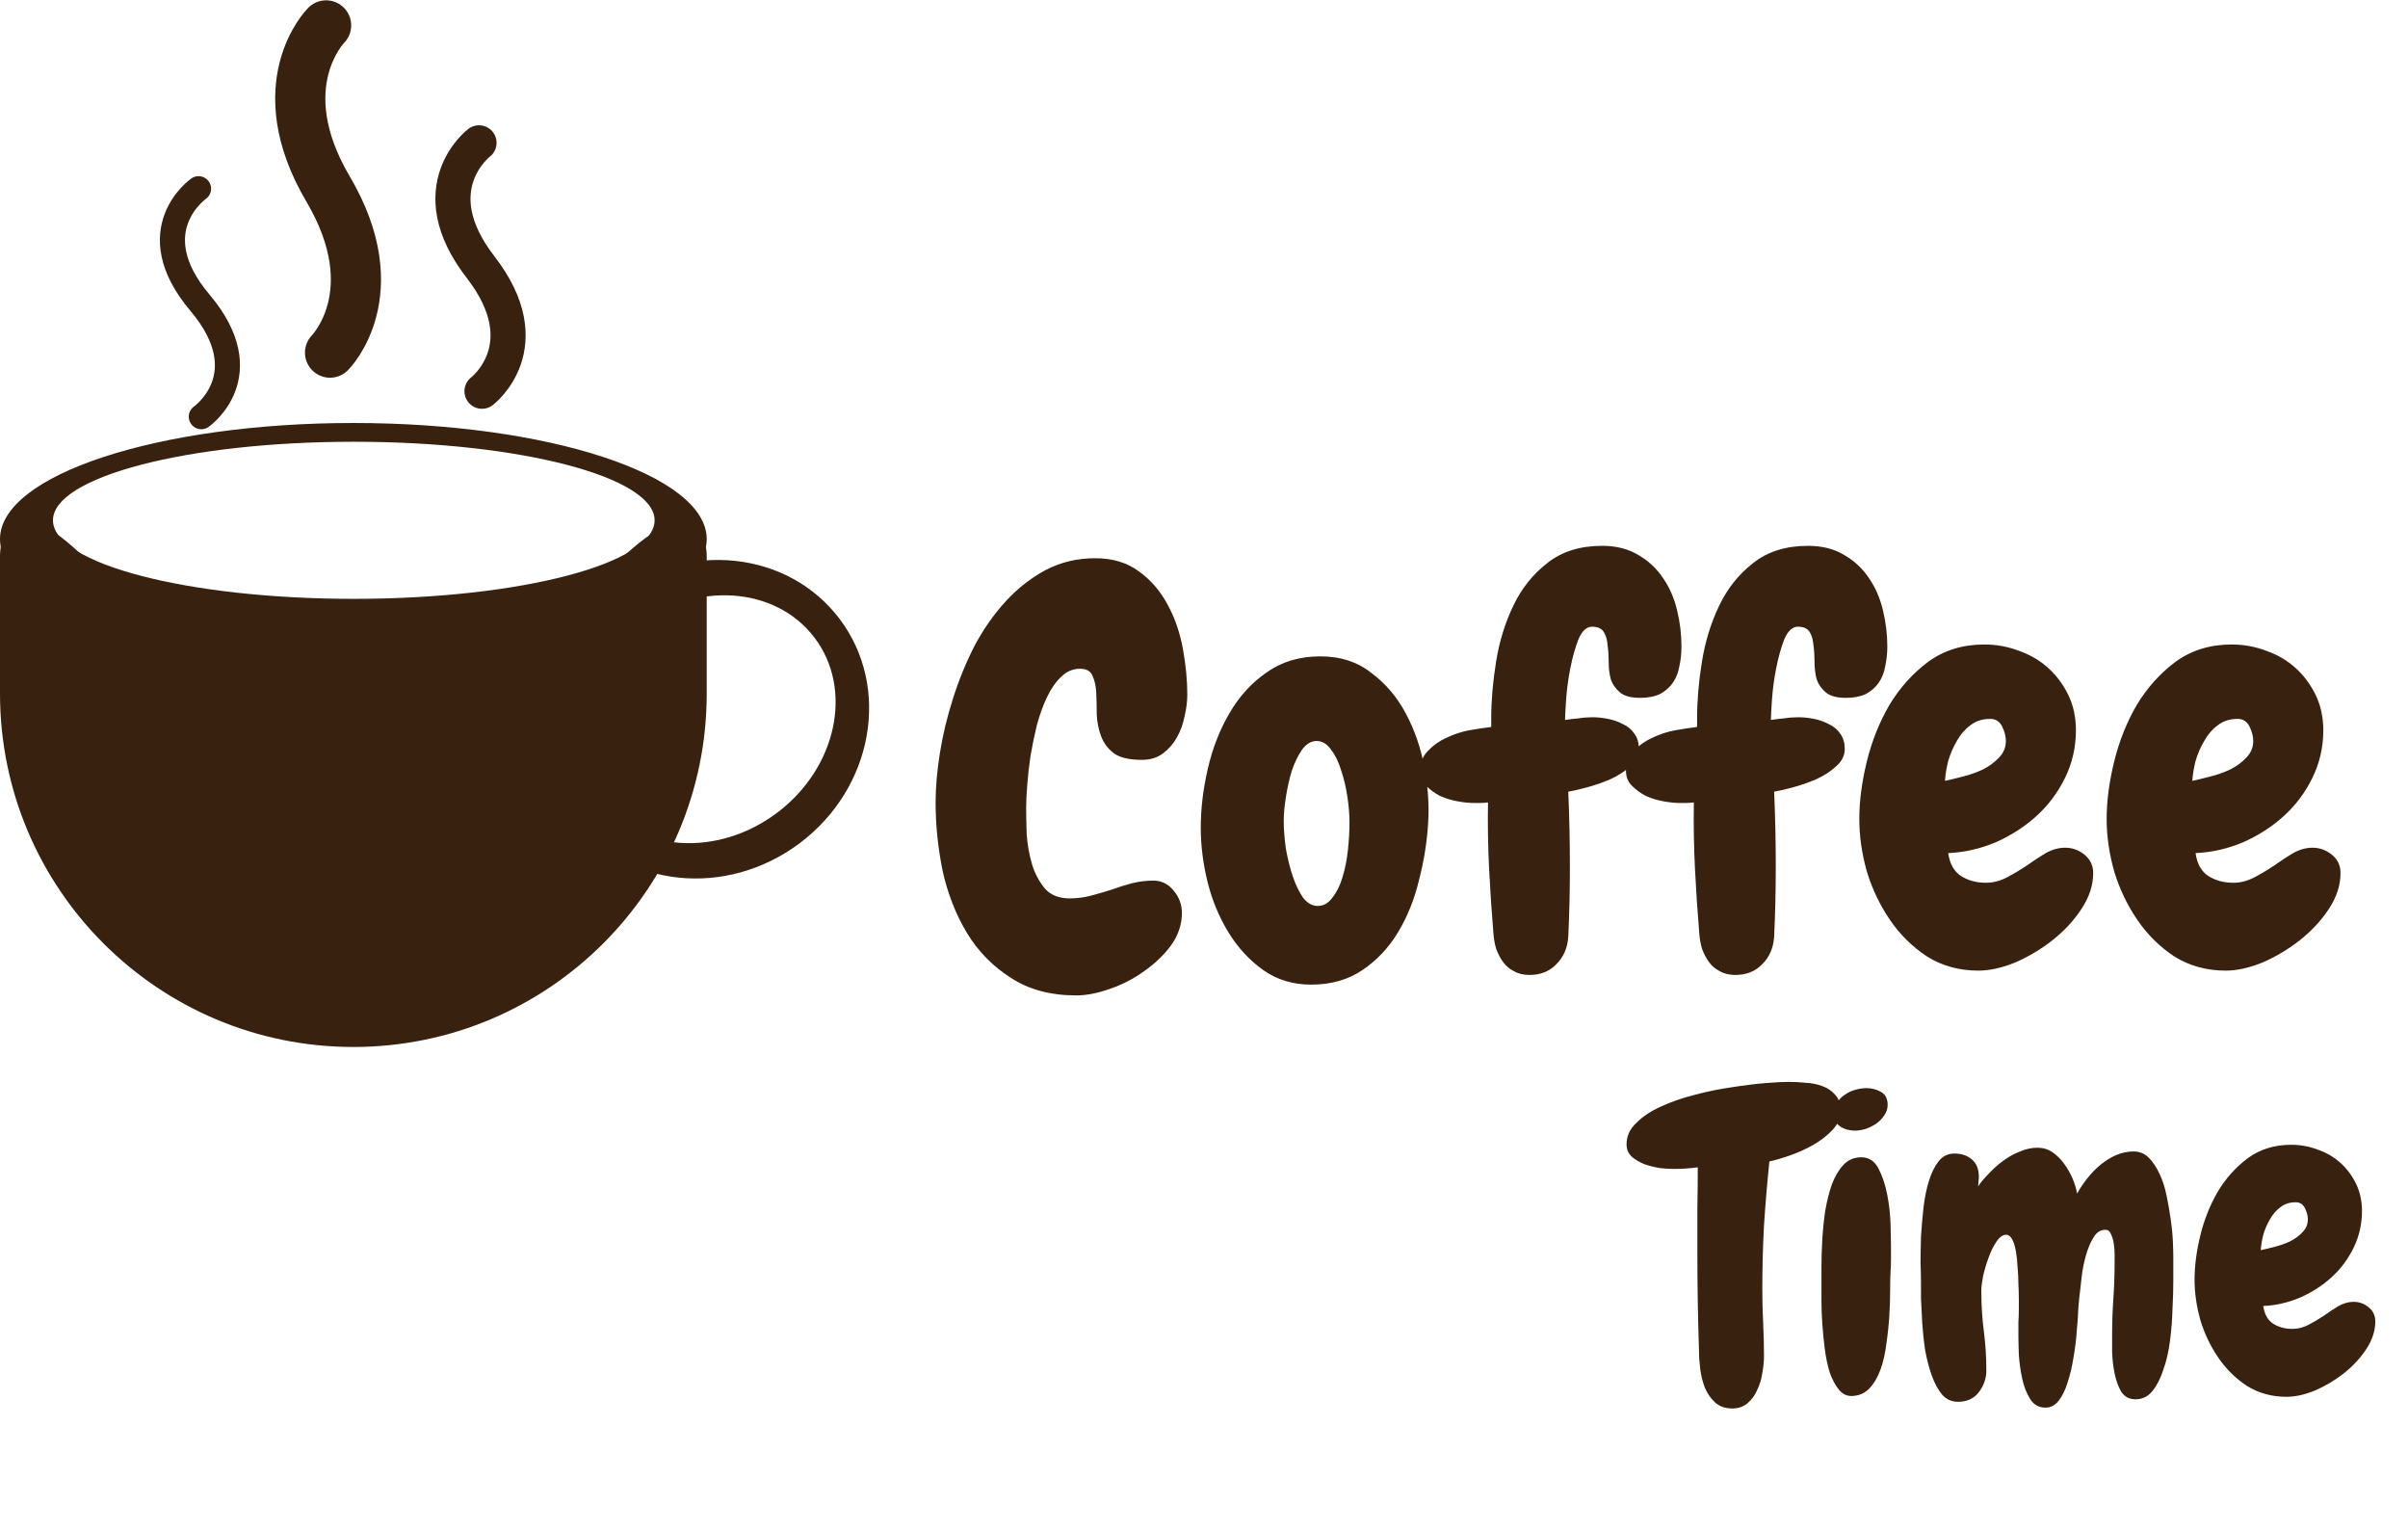 <svg width="96" height="61" viewBox="0 0 96 61" fill="none" xmlns="http://www.w3.org/2000/svg">
<path d="M0 22.128C0 22.128 0 18.997 3.267 22.128C6.533 25.258 21.642 25.122 24.908 22.128C28.175 19.133 28.175 22.128 28.175 22.128V27.64C28.175 35.42 21.868 41.727 14.087 41.727C6.307 41.727 0 35.42 0 27.64V22.128Z" fill="#38220F"/>
<path fill-rule="evenodd" clip-rule="evenodd" d="M14.087 26.113C21.868 26.113 28.175 24.041 28.175 21.486C28.175 18.93 21.868 16.858 14.087 16.858C6.307 16.858 0 18.93 0 21.486C0 24.041 6.307 26.113 14.087 26.113ZM14.105 23.867C20.728 23.867 26.097 22.465 26.097 20.736C26.097 19.007 20.728 17.606 14.105 17.606C7.482 17.606 2.112 19.007 2.112 20.736C2.112 22.465 7.482 23.867 14.105 23.867Z" fill="#38220F"/>
<path fill-rule="evenodd" clip-rule="evenodd" d="M22.874 32.659C24.927 35.383 28.965 35.804 31.892 33.598C34.82 31.392 35.529 27.395 33.475 24.67C31.422 21.946 27.385 21.525 24.457 23.731C21.53 25.937 20.821 29.934 22.874 32.659ZM23.871 31.907C25.422 33.965 28.606 34.182 30.983 32.391C33.359 30.6 34.029 27.48 32.478 25.422C30.927 23.364 27.744 23.147 25.367 24.938C22.99 26.729 22.32 29.85 23.871 31.907Z" fill="#38220F"/>
<path d="M13.001 1.013C13.001 1.013 10.63 3.379 13.08 7.534C15.53 11.688 13.158 14.054 13.158 14.054" stroke="#38220F" stroke-width="2" stroke-linecap="round"/>
<path d="M7.916 7.521C7.916 7.521 5.536 9.178 7.971 12.064C10.406 14.949 8.026 16.607 8.026 16.607" stroke="#38220F" stroke-linecap="round"/>
<path d="M19.097 5.693C19.097 5.693 16.719 7.496 19.157 10.643C21.594 13.789 19.216 15.592 19.216 15.592" stroke="#38220F" stroke-width="1.4" stroke-linecap="round"/>
<path d="M47.334 27.684C47.334 27.956 47.298 28.242 47.226 28.543C47.169 28.844 47.069 29.123 46.925 29.381C46.782 29.639 46.596 29.854 46.367 30.026C46.138 30.198 45.858 30.284 45.529 30.284C45.028 30.284 44.655 30.198 44.412 30.026C44.168 29.84 43.996 29.61 43.896 29.338C43.796 29.066 43.739 28.78 43.724 28.479C43.724 28.164 43.717 27.87 43.703 27.598C43.688 27.326 43.638 27.104 43.552 26.932C43.481 26.746 43.316 26.653 43.058 26.653C42.772 26.653 42.521 26.76 42.306 26.975C42.091 27.175 41.905 27.44 41.748 27.77C41.59 28.099 41.454 28.472 41.34 28.887C41.239 29.302 41.153 29.718 41.082 30.133C41.024 30.534 40.981 30.921 40.953 31.293C40.924 31.651 40.91 31.945 40.91 32.174C40.91 32.475 40.917 32.833 40.931 33.248C40.96 33.664 41.032 34.065 41.146 34.452C41.261 34.824 41.433 35.146 41.662 35.418C41.891 35.676 42.22 35.805 42.65 35.805C42.937 35.805 43.216 35.769 43.488 35.698C43.76 35.626 44.032 35.547 44.304 35.461C44.577 35.361 44.849 35.275 45.121 35.203C45.407 35.132 45.694 35.096 45.98 35.096C46.309 35.096 46.582 35.232 46.797 35.504C47.011 35.762 47.119 36.056 47.119 36.385C47.119 36.843 46.975 37.273 46.689 37.674C46.403 38.061 46.045 38.405 45.615 38.705C45.2 39.006 44.741 39.242 44.24 39.414C43.753 39.586 43.309 39.672 42.908 39.672C41.877 39.672 41.003 39.436 40.287 38.963C39.571 38.505 38.99 37.91 38.547 37.18C38.102 36.435 37.78 35.612 37.58 34.709C37.394 33.793 37.3 32.883 37.3 31.981C37.3 31.379 37.358 30.72 37.472 30.004C37.587 29.288 37.759 28.572 37.988 27.856C38.217 27.125 38.504 26.424 38.847 25.75C39.205 25.077 39.621 24.483 40.093 23.967C40.566 23.451 41.096 23.036 41.683 22.721C42.285 22.406 42.944 22.248 43.66 22.248C44.362 22.248 44.949 22.427 45.422 22.785C45.894 23.129 46.274 23.573 46.56 24.117C46.847 24.647 47.047 25.235 47.162 25.879C47.276 26.509 47.334 27.111 47.334 27.684ZM52.275 39.242C51.545 39.242 50.907 39.049 50.363 38.662C49.819 38.276 49.36 37.782 48.988 37.18C48.615 36.578 48.336 35.912 48.15 35.182C47.964 34.437 47.871 33.707 47.871 32.99C47.871 32.231 47.964 31.451 48.15 30.649C48.336 29.832 48.623 29.095 49.009 28.436C49.396 27.763 49.89 27.218 50.492 26.803C51.093 26.373 51.809 26.159 52.64 26.159C53.442 26.159 54.123 26.381 54.681 26.825C55.254 27.254 55.712 27.799 56.056 28.457C56.4 29.102 56.644 29.811 56.787 30.584C56.93 31.358 56.98 32.088 56.937 32.776C56.894 33.535 56.772 34.301 56.572 35.075C56.386 35.848 56.106 36.543 55.734 37.158C55.362 37.774 54.889 38.276 54.316 38.662C53.743 39.049 53.063 39.242 52.275 39.242ZM52.49 29.532C52.275 29.532 52.082 29.646 51.91 29.875C51.752 30.105 51.616 30.384 51.502 30.713C51.401 31.043 51.323 31.393 51.265 31.766C51.208 32.124 51.179 32.439 51.179 32.711C51.179 33.055 51.208 33.427 51.265 33.828C51.337 34.23 51.43 34.602 51.545 34.946C51.659 35.275 51.795 35.554 51.953 35.783C52.125 35.998 52.318 36.106 52.533 36.106C52.762 36.106 52.955 35.998 53.113 35.783C53.285 35.569 53.421 35.297 53.521 34.967C53.621 34.638 53.693 34.28 53.736 33.893C53.779 33.492 53.8 33.119 53.8 32.776C53.8 32.461 53.772 32.117 53.715 31.744C53.657 31.358 53.571 31 53.457 30.67C53.356 30.341 53.22 30.069 53.048 29.854C52.891 29.639 52.705 29.532 52.49 29.532ZM67.035 25.772C67.035 26.044 67.006 26.309 66.949 26.567C66.906 26.81 66.82 27.025 66.691 27.211C66.562 27.397 66.39 27.548 66.175 27.662C65.961 27.763 65.696 27.813 65.38 27.813C65.022 27.813 64.757 27.741 64.586 27.598C64.414 27.455 64.292 27.283 64.22 27.082C64.163 26.867 64.134 26.638 64.134 26.395C64.134 26.151 64.12 25.929 64.091 25.729C64.077 25.514 64.027 25.335 63.941 25.192C63.855 25.049 63.698 24.977 63.468 24.977C63.254 24.977 63.075 25.142 62.931 25.471C62.802 25.8 62.695 26.18 62.609 26.61C62.523 27.039 62.466 27.462 62.437 27.877C62.408 28.278 62.394 28.55 62.394 28.694C62.58 28.665 62.759 28.643 62.931 28.629C63.103 28.601 63.289 28.586 63.49 28.586C63.69 28.586 63.898 28.608 64.113 28.651C64.328 28.694 64.528 28.765 64.715 28.866C64.901 28.951 65.051 29.08 65.166 29.252C65.28 29.41 65.338 29.61 65.338 29.854C65.338 30.112 65.223 30.341 64.994 30.541C64.779 30.742 64.514 30.914 64.199 31.057C63.898 31.186 63.59 31.293 63.275 31.379C62.96 31.465 62.709 31.522 62.523 31.551C62.566 32.539 62.587 33.535 62.587 34.537C62.587 35.483 62.566 36.414 62.523 37.33C62.494 37.774 62.337 38.14 62.05 38.426C61.778 38.712 61.42 38.856 60.976 38.856C60.733 38.856 60.525 38.806 60.353 38.705C60.181 38.619 60.038 38.498 59.923 38.34C59.809 38.183 59.716 38.004 59.644 37.803C59.587 37.602 59.551 37.395 59.537 37.18C59.465 36.321 59.408 35.461 59.365 34.602C59.322 33.728 59.308 32.855 59.322 31.981C59.222 31.995 59.121 32.002 59.021 32.002C58.935 32.002 58.842 32.002 58.742 32.002C58.57 32.002 58.362 31.981 58.119 31.938C57.875 31.895 57.639 31.823 57.41 31.723C57.195 31.608 57.009 31.472 56.851 31.315C56.694 31.157 56.615 30.957 56.615 30.713C56.615 30.398 56.722 30.133 56.937 29.918C57.138 29.703 57.381 29.532 57.668 29.403C57.968 29.259 58.276 29.159 58.591 29.102C58.921 29.045 59.207 29.002 59.451 28.973V28.629C59.451 27.927 59.515 27.175 59.644 26.373C59.773 25.571 60.002 24.826 60.332 24.139C60.661 23.451 61.112 22.886 61.685 22.442C62.258 21.983 62.989 21.754 63.877 21.754C64.435 21.754 64.915 21.876 65.316 22.119C65.717 22.349 66.046 22.657 66.304 23.043C66.562 23.416 66.748 23.845 66.863 24.332C66.978 24.805 67.035 25.285 67.035 25.772ZM75.242 25.772C75.242 26.044 75.213 26.309 75.156 26.567C75.113 26.81 75.027 27.025 74.898 27.211C74.769 27.397 74.597 27.548 74.382 27.662C74.168 27.763 73.903 27.813 73.588 27.813C73.23 27.813 72.965 27.741 72.793 27.598C72.621 27.455 72.499 27.283 72.427 27.082C72.37 26.867 72.341 26.638 72.341 26.395C72.341 26.151 72.327 25.929 72.299 25.729C72.284 25.514 72.234 25.335 72.148 25.192C72.062 25.049 71.905 24.977 71.675 24.977C71.461 24.977 71.281 25.142 71.138 25.471C71.009 25.8 70.902 26.18 70.816 26.61C70.73 27.039 70.673 27.462 70.644 27.877C70.615 28.278 70.601 28.55 70.601 28.694C70.787 28.665 70.966 28.643 71.138 28.629C71.31 28.601 71.496 28.586 71.697 28.586C71.897 28.586 72.105 28.608 72.32 28.651C72.535 28.694 72.735 28.765 72.921 28.866C73.108 28.951 73.258 29.08 73.373 29.252C73.487 29.41 73.545 29.61 73.545 29.854C73.545 30.112 73.43 30.341 73.201 30.541C72.986 30.742 72.721 30.914 72.406 31.057C72.105 31.186 71.797 31.293 71.482 31.379C71.167 31.465 70.916 31.522 70.73 31.551C70.773 32.539 70.795 33.535 70.795 34.537C70.795 35.483 70.773 36.414 70.73 37.33C70.701 37.774 70.544 38.14 70.257 38.426C69.985 38.712 69.627 38.856 69.183 38.856C68.94 38.856 68.732 38.806 68.56 38.705C68.388 38.619 68.245 38.498 68.13 38.34C68.016 38.183 67.923 38.004 67.851 37.803C67.794 37.602 67.758 37.395 67.744 37.18C67.672 36.321 67.615 35.461 67.572 34.602C67.529 33.728 67.515 32.855 67.529 31.981C67.429 31.995 67.328 32.002 67.228 32.002C67.142 32.002 67.049 32.002 66.949 32.002C66.777 32.002 66.569 31.981 66.326 31.938C66.082 31.895 65.846 31.823 65.617 31.723C65.402 31.608 65.216 31.472 65.058 31.315C64.901 31.157 64.822 30.957 64.822 30.713C64.822 30.398 64.929 30.133 65.144 29.918C65.345 29.703 65.588 29.532 65.875 29.403C66.175 29.259 66.483 29.159 66.799 29.102C67.128 29.045 67.414 29.002 67.658 28.973V28.629C67.658 27.927 67.722 27.175 67.851 26.373C67.98 25.571 68.209 24.826 68.539 24.139C68.868 23.451 69.319 22.886 69.892 22.442C70.465 21.983 71.196 21.754 72.084 21.754C72.642 21.754 73.122 21.876 73.523 22.119C73.924 22.349 74.254 22.657 74.511 23.043C74.769 23.416 74.955 23.845 75.07 24.332C75.184 24.805 75.242 25.285 75.242 25.772ZM83.449 34.795C83.449 35.282 83.291 35.762 82.976 36.235C82.675 36.693 82.289 37.108 81.816 37.481C81.358 37.839 80.864 38.133 80.334 38.362C79.804 38.577 79.317 38.684 78.873 38.684C78.114 38.684 77.433 38.498 76.832 38.125C76.244 37.739 75.75 37.252 75.349 36.664C74.948 36.077 74.64 35.433 74.425 34.731C74.225 34.015 74.125 33.32 74.125 32.647C74.125 31.931 74.225 31.164 74.425 30.348C74.626 29.532 74.927 28.78 75.328 28.092C75.743 27.405 76.259 26.832 76.875 26.373C77.505 25.915 78.25 25.686 79.109 25.686C79.596 25.686 80.061 25.772 80.505 25.944C80.95 26.101 81.336 26.33 81.666 26.631C81.995 26.932 82.26 27.29 82.461 27.705C82.661 28.121 82.761 28.586 82.761 29.102C82.761 29.775 82.618 30.405 82.332 30.992C82.045 31.58 81.666 32.088 81.193 32.518C80.72 32.948 80.176 33.298 79.56 33.571C78.944 33.828 78.314 33.972 77.67 34C77.727 34.416 77.892 34.717 78.164 34.903C78.45 35.089 78.787 35.182 79.174 35.182C79.46 35.182 79.739 35.11 80.011 34.967C80.284 34.824 80.549 34.666 80.806 34.494C81.064 34.308 81.315 34.144 81.558 34C81.816 33.857 82.074 33.785 82.332 33.785C82.618 33.785 82.876 33.879 83.105 34.065C83.334 34.251 83.449 34.494 83.449 34.795ZM79.968 29.532C79.968 29.345 79.918 29.152 79.818 28.951C79.718 28.751 79.56 28.651 79.345 28.651C79.03 28.651 78.765 28.737 78.55 28.909C78.336 29.066 78.156 29.274 78.013 29.532C77.87 29.775 77.755 30.04 77.67 30.326C77.598 30.613 77.555 30.878 77.541 31.121C77.741 31.078 77.978 31.021 78.25 30.95C78.536 30.878 78.801 30.785 79.045 30.67C79.302 30.541 79.517 30.384 79.689 30.198C79.875 30.011 79.968 29.789 79.968 29.532ZM93.31 34.795C93.31 35.282 93.153 35.762 92.838 36.235C92.537 36.693 92.15 37.108 91.677 37.481C91.219 37.839 90.725 38.133 90.195 38.362C89.665 38.577 89.178 38.684 88.734 38.684C87.975 38.684 87.295 38.498 86.693 38.125C86.106 37.739 85.612 37.252 85.211 36.664C84.809 36.077 84.502 35.433 84.287 34.731C84.086 34.015 83.986 33.32 83.986 32.647C83.986 31.931 84.086 31.164 84.287 30.348C84.487 29.532 84.788 28.78 85.189 28.092C85.605 27.405 86.12 26.832 86.736 26.373C87.366 25.915 88.111 25.686 88.97 25.686C89.457 25.686 89.923 25.772 90.367 25.944C90.811 26.101 91.198 26.33 91.527 26.631C91.856 26.932 92.121 27.29 92.322 27.705C92.522 28.121 92.623 28.586 92.623 29.102C92.623 29.775 92.48 30.405 92.193 30.992C91.906 31.58 91.527 32.088 91.054 32.518C90.582 32.948 90.037 33.298 89.421 33.571C88.806 33.828 88.175 33.972 87.531 34C87.588 34.416 87.753 34.717 88.025 34.903C88.311 35.089 88.648 35.182 89.035 35.182C89.321 35.182 89.6 35.11 89.873 34.967C90.145 34.824 90.41 34.666 90.668 34.494C90.925 34.308 91.176 34.144 91.42 34C91.677 33.857 91.935 33.785 92.193 33.785C92.48 33.785 92.737 33.879 92.966 34.065C93.196 34.251 93.31 34.494 93.31 34.795ZM89.83 29.532C89.83 29.345 89.78 29.152 89.679 28.951C89.579 28.751 89.421 28.651 89.207 28.651C88.892 28.651 88.627 28.737 88.412 28.909C88.197 29.066 88.018 29.274 87.875 29.532C87.731 29.775 87.617 30.04 87.531 30.326C87.459 30.613 87.416 30.878 87.402 31.121C87.603 31.078 87.839 31.021 88.111 30.95C88.397 30.878 88.662 30.785 88.906 30.67C89.164 30.541 89.379 30.384 89.55 30.198C89.737 30.011 89.83 29.789 89.83 29.532Z" fill="#38220F"/>
<path d="M73.379 44.281C73.379 44.557 73.269 44.812 73.047 45.044C72.837 45.266 72.577 45.465 72.267 45.642C71.968 45.808 71.659 45.946 71.338 46.057C71.017 46.168 70.751 46.245 70.541 46.289C70.452 47.142 70.38 47.994 70.325 48.846C70.281 49.687 70.258 50.534 70.258 51.386C70.258 51.84 70.269 52.288 70.292 52.731C70.314 53.173 70.325 53.616 70.325 54.059C70.325 54.258 70.303 54.48 70.258 54.723C70.225 54.955 70.159 55.177 70.059 55.387C69.971 55.597 69.843 55.774 69.677 55.918C69.511 56.062 69.307 56.134 69.063 56.134C68.775 56.134 68.543 56.051 68.366 55.885C68.2 55.73 68.067 55.536 67.967 55.304C67.879 55.072 67.818 54.828 67.785 54.574C67.752 54.308 67.735 54.07 67.735 53.86C67.713 53.196 67.696 52.532 67.685 51.867C67.674 51.192 67.669 50.517 67.669 49.842C67.669 49.278 67.669 48.724 67.669 48.182C67.68 47.64 67.685 47.086 67.685 46.522C67.53 46.544 67.37 46.56 67.204 46.572C67.049 46.583 66.888 46.588 66.722 46.588C66.59 46.588 66.412 46.577 66.191 46.555C65.981 46.522 65.776 46.472 65.577 46.406C65.378 46.328 65.206 46.228 65.062 46.107C64.918 45.974 64.846 45.808 64.846 45.609C64.846 45.277 64.979 44.989 65.245 44.745C65.499 44.491 65.826 44.275 66.224 44.098C66.634 43.91 67.082 43.755 67.569 43.633C68.067 43.5 68.554 43.401 69.03 43.334C69.517 43.257 69.96 43.202 70.358 43.168C70.767 43.135 71.083 43.118 71.304 43.118C71.515 43.118 71.736 43.13 71.968 43.152C72.212 43.163 72.439 43.207 72.649 43.285C72.859 43.362 73.031 43.478 73.164 43.633C73.308 43.788 73.379 44.004 73.379 44.281ZM75.255 44.032C75.255 44.187 75.211 44.325 75.123 44.447C75.045 44.568 74.94 44.679 74.807 44.779C74.674 44.867 74.531 44.939 74.376 44.994C74.221 45.039 74.077 45.061 73.944 45.061C73.723 45.061 73.529 45.005 73.363 44.895C73.197 44.784 73.114 44.613 73.114 44.38C73.114 44.214 73.153 44.07 73.23 43.949C73.319 43.816 73.424 43.711 73.546 43.633C73.667 43.545 73.806 43.478 73.961 43.434C74.115 43.39 74.265 43.367 74.409 43.367C74.619 43.367 74.813 43.417 74.99 43.517C75.167 43.617 75.255 43.788 75.255 44.032ZM75.388 49.676C75.388 49.831 75.388 49.997 75.388 50.174C75.388 50.34 75.383 50.501 75.372 50.656C75.361 50.844 75.355 51.098 75.355 51.419C75.355 51.729 75.344 52.067 75.322 52.432C75.3 52.797 75.261 53.168 75.206 53.544C75.161 53.921 75.084 54.264 74.973 54.574C74.863 54.883 74.713 55.138 74.525 55.337C74.348 55.525 74.121 55.625 73.844 55.636C73.634 55.647 73.457 55.564 73.313 55.387C73.169 55.21 73.047 54.983 72.948 54.706C72.859 54.419 72.793 54.103 72.749 53.76C72.704 53.406 72.671 53.068 72.649 52.747C72.627 52.415 72.616 52.111 72.616 51.834C72.616 51.558 72.616 51.353 72.616 51.22C72.616 51.043 72.616 50.794 72.616 50.473C72.616 50.141 72.627 49.787 72.649 49.41C72.671 49.034 72.71 48.652 72.765 48.265C72.832 47.878 72.92 47.523 73.031 47.203C73.153 46.882 73.308 46.621 73.496 46.422C73.684 46.223 73.922 46.123 74.21 46.123C74.508 46.123 74.735 46.273 74.89 46.572C75.045 46.87 75.161 47.219 75.239 47.617C75.316 48.016 75.361 48.414 75.372 48.813C75.383 49.2 75.388 49.488 75.388 49.676ZM86.644 50.141C86.644 50.351 86.644 50.639 86.644 51.004C86.644 51.358 86.633 51.746 86.611 52.166C86.6 52.587 86.567 53.013 86.511 53.445C86.456 53.865 86.368 54.247 86.246 54.59C86.135 54.933 85.991 55.215 85.814 55.437C85.637 55.658 85.41 55.769 85.133 55.769C84.89 55.769 84.702 55.669 84.569 55.47C84.447 55.26 84.359 55.016 84.303 54.74C84.248 54.463 84.215 54.181 84.204 53.893C84.204 53.605 84.204 53.378 84.204 53.212C84.204 52.714 84.22 52.227 84.254 51.751C84.287 51.275 84.303 50.788 84.303 50.29C84.303 50.235 84.303 50.135 84.303 49.992C84.303 49.848 84.292 49.704 84.27 49.56C84.248 49.416 84.209 49.289 84.154 49.178C84.11 49.067 84.038 49.012 83.938 49.012C83.739 49.012 83.578 49.117 83.457 49.328C83.335 49.527 83.235 49.765 83.158 50.041C83.08 50.318 83.025 50.595 82.992 50.871C82.959 51.137 82.936 51.336 82.925 51.469C82.903 51.613 82.881 51.829 82.859 52.117C82.848 52.404 82.826 52.72 82.793 53.063C82.77 53.406 82.726 53.76 82.66 54.125C82.605 54.48 82.527 54.806 82.427 55.105C82.339 55.393 82.223 55.63 82.079 55.819C81.935 56.007 81.758 56.101 81.547 56.101C81.282 56.101 81.077 55.985 80.933 55.752C80.789 55.52 80.684 55.249 80.618 54.939C80.551 54.629 80.507 54.313 80.485 53.992C80.474 53.672 80.468 53.422 80.468 53.245C80.468 53.057 80.468 52.875 80.468 52.698C80.48 52.52 80.485 52.338 80.485 52.15C80.485 52.072 80.485 51.945 80.485 51.768C80.485 51.591 80.48 51.397 80.468 51.187C80.468 50.965 80.457 50.739 80.435 50.506C80.424 50.274 80.402 50.063 80.369 49.875C80.336 49.676 80.286 49.516 80.219 49.394C80.153 49.272 80.076 49.211 79.987 49.211C79.843 49.211 79.71 49.305 79.588 49.493C79.467 49.671 79.362 49.886 79.273 50.141C79.184 50.384 79.113 50.628 79.057 50.871C79.013 51.115 78.991 51.292 78.991 51.403V51.502C78.991 52.033 79.024 52.554 79.091 53.063C79.157 53.572 79.19 54.092 79.19 54.623C79.19 54.933 79.091 55.221 78.891 55.487C78.692 55.741 78.415 55.868 78.061 55.868C77.807 55.868 77.596 55.774 77.43 55.586C77.264 55.387 77.126 55.133 77.015 54.823C76.905 54.513 76.816 54.175 76.75 53.81C76.694 53.434 76.656 53.068 76.633 52.714C76.611 52.349 76.595 52.022 76.584 51.735C76.584 51.436 76.584 51.215 76.584 51.071C76.584 50.905 76.578 50.661 76.567 50.34C76.567 50.019 76.573 49.671 76.584 49.294C76.606 48.918 76.639 48.536 76.683 48.149C76.728 47.75 76.799 47.391 76.899 47.07C76.999 46.749 77.126 46.489 77.281 46.289C77.447 46.079 77.657 45.974 77.912 45.974C78.2 45.974 78.432 46.051 78.609 46.206C78.797 46.361 78.891 46.594 78.891 46.904C78.891 46.97 78.886 47.036 78.875 47.103C78.875 47.169 78.869 47.23 78.858 47.285C78.98 47.108 79.129 46.931 79.306 46.754C79.483 46.566 79.671 46.4 79.871 46.256C80.081 46.101 80.302 45.98 80.535 45.891C80.767 45.791 81 45.742 81.232 45.742C81.453 45.742 81.653 45.802 81.83 45.924C82.007 46.046 82.162 46.201 82.295 46.389C82.427 46.566 82.538 46.76 82.627 46.97C82.715 47.18 82.776 47.38 82.809 47.568C82.92 47.368 83.053 47.169 83.208 46.97C83.374 46.76 83.551 46.577 83.739 46.422C83.927 46.267 84.132 46.14 84.353 46.04C84.586 45.941 84.823 45.891 85.067 45.891C85.299 45.891 85.499 45.974 85.665 46.14C85.831 46.306 85.975 46.522 86.096 46.787C86.218 47.042 86.312 47.335 86.379 47.667C86.445 47.988 86.5 48.309 86.545 48.63C86.589 48.94 86.617 49.233 86.628 49.51C86.639 49.776 86.644 49.986 86.644 50.141ZM94.696 52.664C94.696 53.041 94.574 53.411 94.331 53.777C94.098 54.131 93.799 54.452 93.434 54.74C93.08 55.016 92.698 55.243 92.289 55.42C91.879 55.586 91.503 55.669 91.16 55.669C90.573 55.669 90.047 55.525 89.583 55.238C89.129 54.939 88.747 54.562 88.437 54.109C88.127 53.655 87.889 53.157 87.723 52.615C87.568 52.061 87.491 51.524 87.491 51.004C87.491 50.451 87.568 49.859 87.723 49.228C87.878 48.597 88.111 48.016 88.421 47.485C88.742 46.953 89.14 46.511 89.616 46.157C90.103 45.802 90.678 45.625 91.342 45.625C91.719 45.625 92.078 45.692 92.421 45.825C92.765 45.946 93.063 46.123 93.318 46.356C93.573 46.588 93.777 46.865 93.932 47.186C94.087 47.507 94.165 47.867 94.165 48.265C94.165 48.785 94.054 49.272 93.833 49.726C93.611 50.18 93.318 50.573 92.953 50.905C92.588 51.237 92.167 51.508 91.691 51.718C91.215 51.917 90.728 52.028 90.23 52.05C90.274 52.371 90.402 52.603 90.612 52.747C90.833 52.891 91.093 52.963 91.392 52.963C91.614 52.963 91.829 52.908 92.04 52.797C92.25 52.687 92.455 52.565 92.654 52.432C92.853 52.288 93.047 52.161 93.235 52.05C93.434 51.939 93.633 51.884 93.833 51.884C94.054 51.884 94.253 51.956 94.43 52.1C94.607 52.244 94.696 52.432 94.696 52.664ZM92.007 48.597C92.007 48.453 91.968 48.304 91.89 48.149C91.813 47.994 91.691 47.916 91.525 47.916C91.281 47.916 91.077 47.983 90.911 48.115C90.745 48.237 90.606 48.398 90.496 48.597C90.385 48.785 90.296 48.99 90.23 49.211C90.175 49.433 90.142 49.637 90.13 49.825C90.285 49.792 90.468 49.748 90.678 49.693C90.9 49.637 91.105 49.565 91.293 49.477C91.492 49.377 91.658 49.255 91.791 49.112C91.934 48.968 92.007 48.796 92.007 48.597Z" fill="#38220F"/>
</svg>
